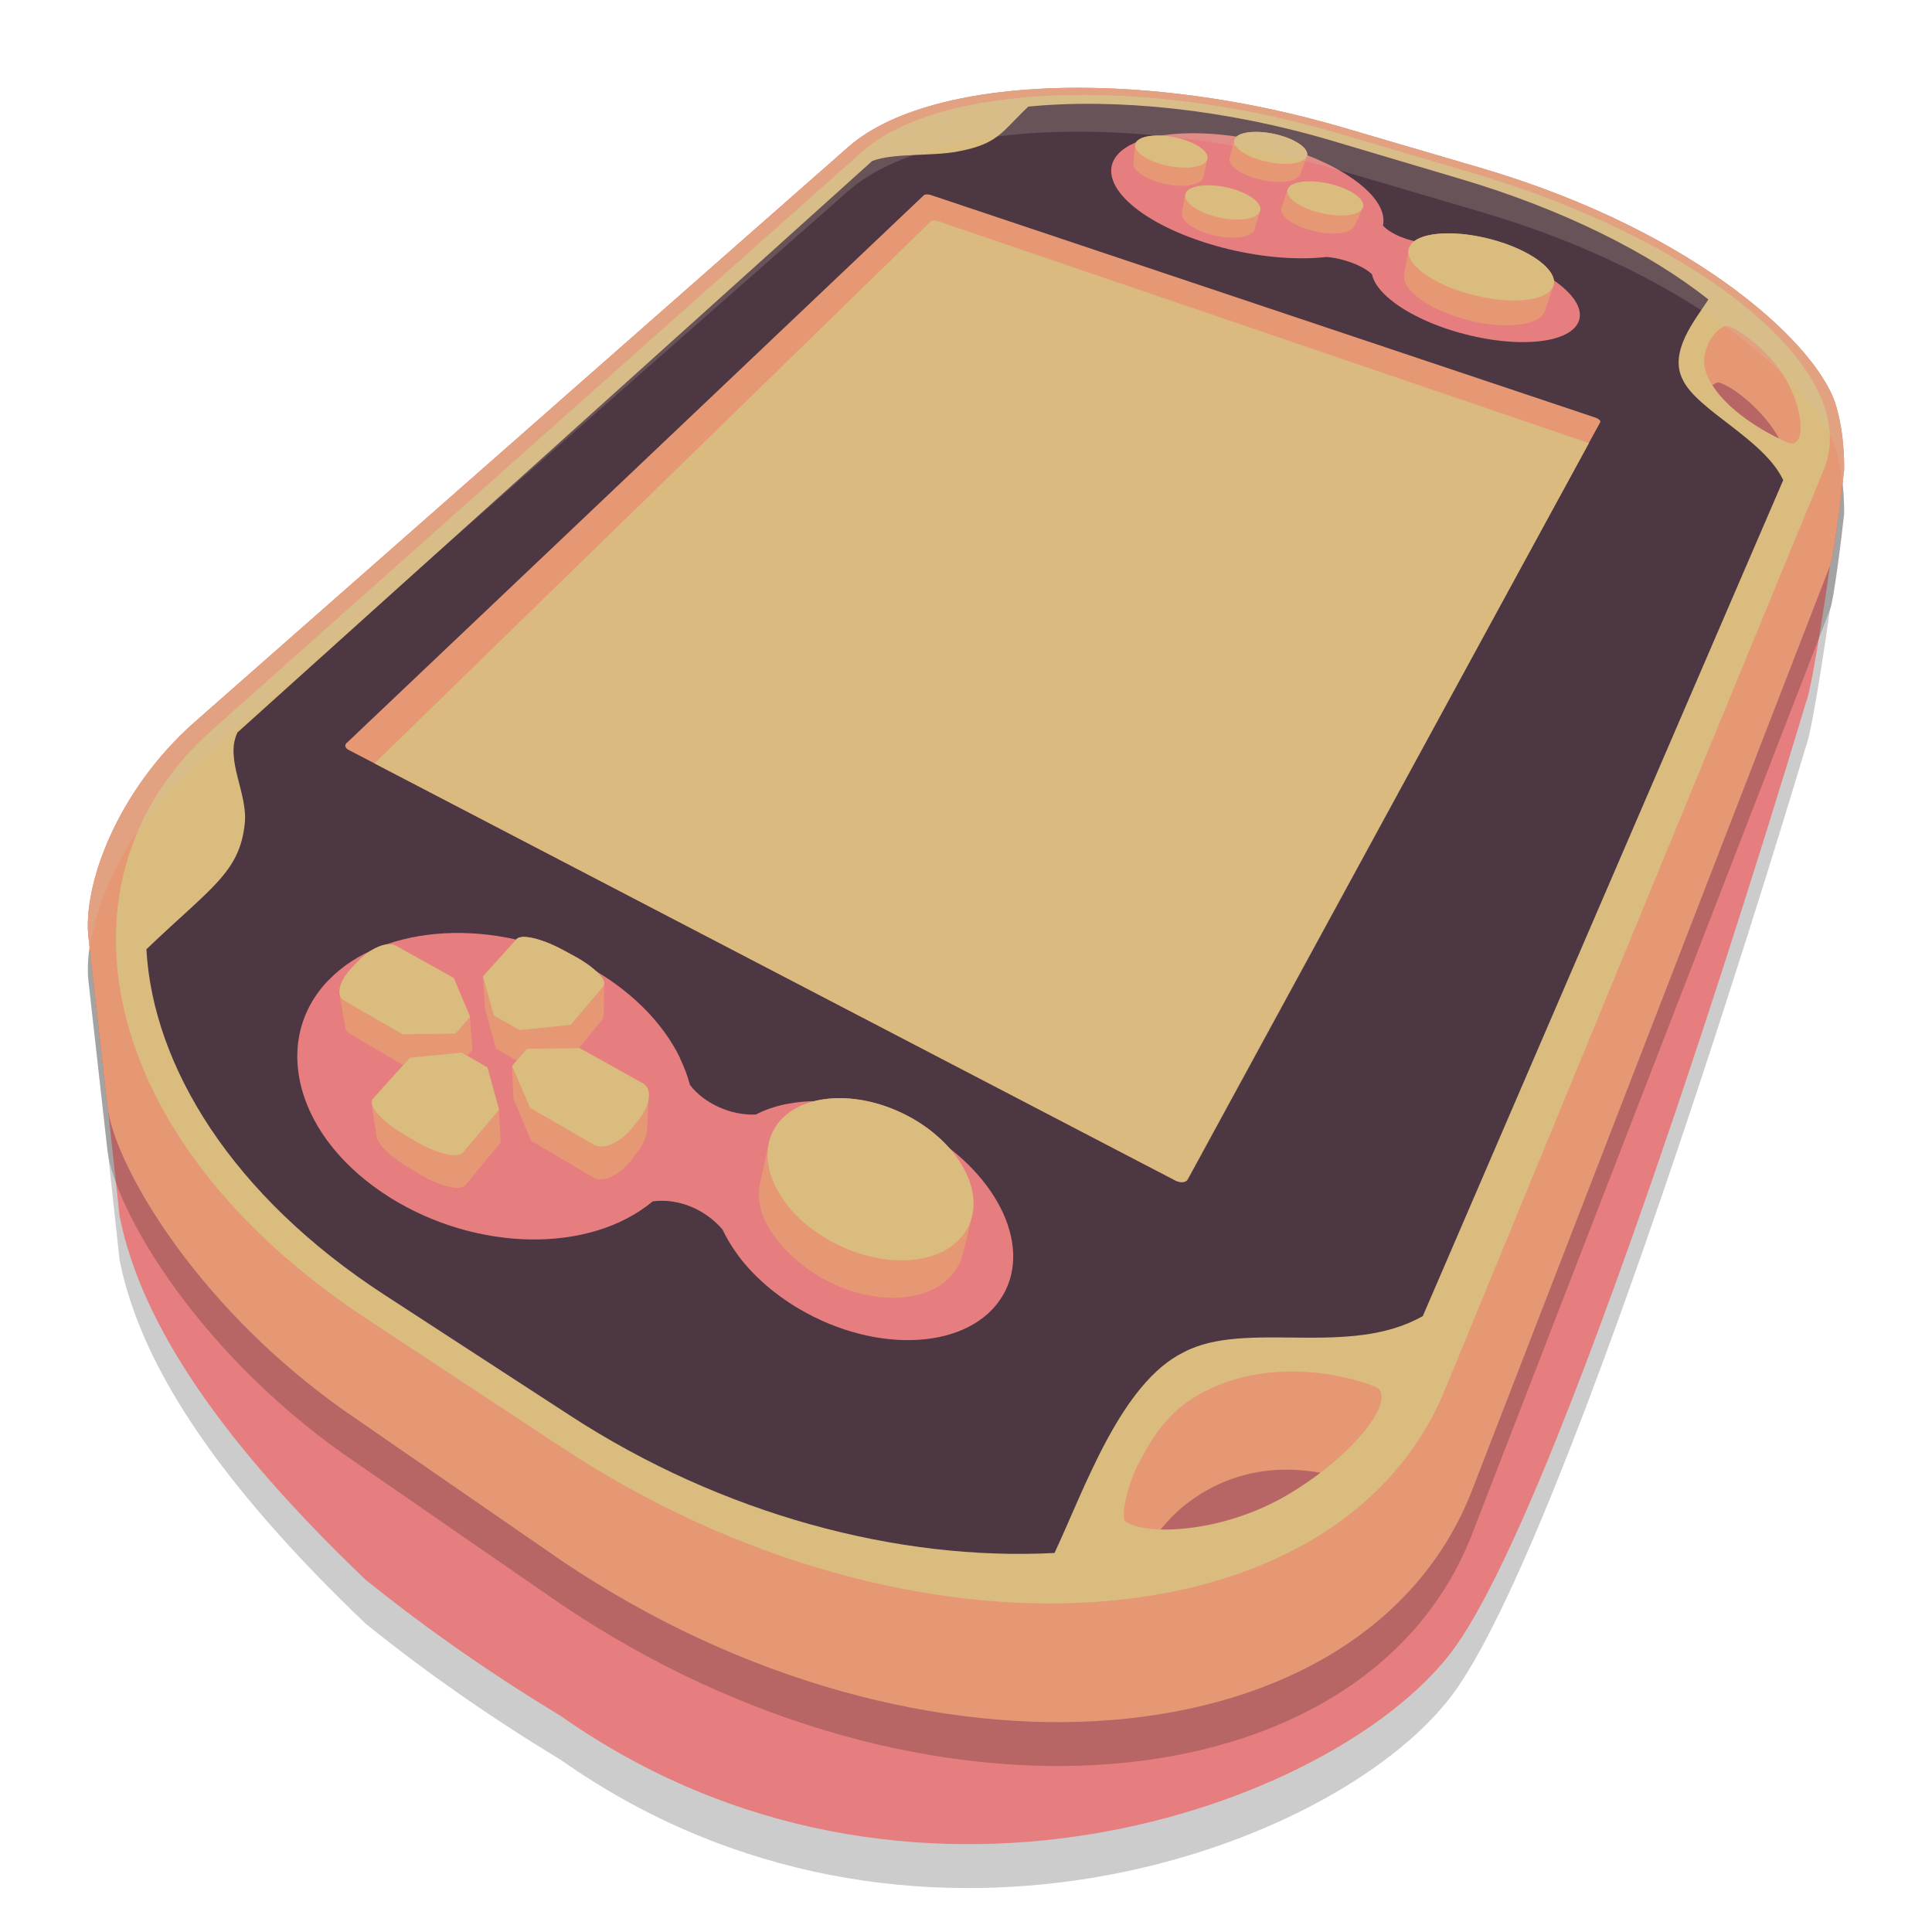 <svg xmlns="http://www.w3.org/2000/svg" width="22" height="22" version="1.1">
 <path style="opacity:0.2" d="m 12.344,1.5 c -1.178,-0.009 -2.168,0.219 -2.685,0.674 L 2.22,8.719 C 1.319,9.513 0.94,10.598 1.008,11.178 l 0.215,1.919 c 0.003,0.021 0.006,0.043 0.01,0.065 l 0.13,1.198 h 0.001 c 0.249,1.228 1.165,2.566 2.799,4.129 0.707,0.568 1.415,1.061 2.228,1.555 3.954,2.777 8.778,1.037 10.128,-0.72 1.349,-1.757 4.045,-10.823 4.045,-10.823 0.084,-0.208 0.274,-1.558 0.274,-1.558 0.044,-0.113 0.129,-0.798 0.161,-1.086 0,0 0.012,-0.366 -0.08,-0.693 C 20.758,4.474 19.347,3.143 16.871,2.415 L 15.303,1.955 C 14.291,1.657 13.261,1.507 12.344,1.5 Z"/>
 <path style="fill:#e67e80" d="m 12.344,1 c -1.178,-0.009 -2.168,0.219 -2.685,0.674 L 2.22,8.219 C 1.319,9.013 0.94,10.098 1.008,10.678 l 0.215,1.919 c 0.003,0.021 0.006,0.043 0.01,0.065 l 0.13,1.198 h 0.001 c 0.249,1.228 1.165,2.566 2.799,4.129 0.707,0.568 1.415,1.061 2.228,1.555 3.954,2.777 8.778,1.037 10.128,-0.72 1.349,-1.757 4.045,-10.823 4.045,-10.823 0.084,-0.208 0.274,-1.558 0.274,-1.558 0.044,-0.113 0.129,-0.798 0.161,-1.086 0,0 0.012,-0.366 -0.08,-0.693 C 20.758,3.974 19.347,2.643 16.871,1.915 L 15.303,1.455 C 14.291,1.157 13.261,1.007 12.344,1 Z"/>
 <path style="opacity:0.2" d="m 12.344,1.5 c -1.178,-0.009 -2.168,0.219 -2.685,0.674 L 2.22,8.719 C 1.319,9.512 0.94,10.598 1.008,11.178 l 0.215,1.919 c 0.084,0.692 1.06,2.365 2.846,3.569 l 2.326,1.606 C 10.514,21.049 15.537,20.595 16.758,17.482 L 20.838,6.943 c 0.044,-0.113 0.129,-0.798 0.161,-1.086 0,0 0.012,-0.366 -0.08,-0.693 C 20.758,4.474 19.347,3.143 16.871,2.415 L 15.303,1.954 C 14.291,1.657 13.261,1.507 12.344,1.5 Z m 7.219,3.354 c 0.14,0.026 0.512,0.302 0.698,0.643 -0.243,-0.117 -0.592,-0.336 -0.765,-0.609 0.023,-0.016 0.049,-0.031 0.067,-0.034 z M 14.67,17.235 c 0.126,0.002 0.265,0.016 0.38,0.038 -0.107,0.081 -0.235,0.173 -0.361,0.249 -0.516,0.31 -1.099,0.417 -1.482,0.406 0.076,-0.094 0.17,-0.196 0.27,-0.277 0.363,-0.294 0.756,-0.405 1.118,-0.415 0.025,-7e-4 0.049,-9e-4 0.074,-6e-4 z"/>
 <path style="fill:#e69875" d="m 12.344,1 c -1.178,-0.009 -2.168,0.219 -2.685,0.674 L 2.22,8.219 C 1.319,9.013 0.94,10.098 1.008,10.678 l 0.215,1.919 c 0.084,0.692 1.06,2.365 2.846,3.569 l 2.326,1.606 C 10.514,20.549 15.537,20.095 16.758,16.982 L 20.838,6.443 c 0.044,-0.113 0.129,-0.798 0.161,-1.086 0,0 0.012,-0.366 -0.08,-0.693 C 20.758,3.974 19.347,2.643 16.871,1.915 L 15.303,1.455 C 14.291,1.157 13.261,1.007 12.344,1 Z m 7.219,3.354 c 0.14,0.026 0.512,0.302 0.698,0.643 -0.243,-0.117 -0.592,-0.336 -0.765,-0.609 0.023,-0.016 0.049,-0.031 0.067,-0.034 z M 14.67,16.735 c 0.126,0.002 0.265,0.016 0.38,0.038 -0.107,0.081 -0.235,0.173 -0.361,0.249 -0.516,0.31 -1.099,0.417 -1.482,0.406 0.076,-0.094 0.17,-0.196 0.27,-0.277 0.363,-0.294 0.756,-0.405 1.118,-0.415 0.025,-7e-4 0.049,-9e-4 0.074,-6e-4 z"/>
 <path style="fill:#dbbc7f" d="M 2.404,8.323 C 0.537,9.984 1.054,12.961 4.172,15.015 c 0,0 2.233,1.472 2.233,1.472 3.978,2.622 8.838,2.277 10.047,-0.658 0,0 4.314,-10.477 4.314,-10.477 0.467,-1.134 -1.422,-2.621 -3.983,-3.378 0,0 -1.523,-0.45 -1.523,-0.45 -2.237,-0.661 -4.568,-0.576 -5.448,0.207 0,0 -7.407,6.59 -7.407,6.59 M 12.979,16.637 c 0.121,-0.221 0.286,-0.537 0.669,-0.755 0.75,-0.427 1.637,-0.246 2.029,-0.085 0.221,0.137 -0.233,0.755 -0.995,1.213 -0.784,0.471 -1.692,0.475 -1.878,0.304 -0.034,-0.116 0.053,-0.453 0.175,-0.677 0,0 0,0 0,0 M 19.461,3.896 c 0.038,-0.084 0.135,-0.176 0.195,-0.187 0.146,0.027 0.541,0.319 0.718,0.681 0.184,0.375 0.164,0.702 -3.69e-4,0.656 -0.259,-0.105 -0.764,-0.39 -0.929,-0.761 -0.08,-0.181 -0.021,-0.303 0.017,-0.388 0,0 0,0 0,0"/>
 <path style="fill:#4c3743" d="m 2.716,8.329 c -0.004,0.003 -0.008,0.007 -0.011,0.01 -0.15,0.306 0.12,0.693 0.082,1.04 -0.058,0.559 -0.392,0.732 -1.12,1.431 0.075,1.333 0.976,2.807 2.71,3.934 0,0 2.116,1.376 2.116,1.376 1.731,1.126 3.731,1.657 5.515,1.564 0.341,-0.726 0.754,-1.937 1.475,-2.288 0.709,-0.371 1.877,0.07 2.719,-0.41 0,0 4.104,-9.519 4.104,-9.519 C 20.086,5 19.326,4.673 19.162,4.324 18.998,4.006 19.302,3.645 19.454,3.41 18.772,2.871 17.788,2.381 16.639,2.04 c 0,0 -1.456,-0.433 -1.456,-0.433 -1.237,-0.368 -2.483,-0.49 -3.474,-0.393 -0.31,0.295 -0.342,0.423 -0.796,0.51 -0.294,0.058 -0.741,0.016 -0.981,0.109 -0.004,0.003 -0.006,0.005 -0.009,0.008 0,0 -7.205,6.487 -7.205,6.487"/>
 <path style="fill:#e67e80" d="m 12.736,1.749 c 0.266,-0.279 1.1,-0.31 1.888,-0.072 0.709,0.214 1.19,0.588 1.124,0.892 0.093,0.101 0.292,0.177 0.494,0.202 0.056,-9.3e-4 0.115,9.35e-4 0.176,0.005 0,0 0.07,0.005 0.07,0.005 0.188,0.018 0.386,0.059 0.576,0.118 0.632,0.196 1.041,0.549 0.898,0.791 -0.147,0.248 -0.81,0.276 -1.464,0.062 -0.368,-0.12 -0.663,-0.297 -0.799,-0.475 0,0 -0.014,-0.018 -0.014,-0.018 -0.033,-0.047 -0.053,-0.092 -0.062,-0.136 -0.103,-0.097 -0.315,-0.18 -0.518,-0.197 -0.076,0.009 -0.157,0.014 -0.241,0.015 0,0 -0.004,6.52e-5 -0.004,6.52e-5 -0.363,0.005 -0.776,-0.061 -1.154,-0.184 -0.824,-0.268 -1.244,-0.72 -0.969,-1.008 0,0 0,1.38e-5 0,1.38e-5 M 3.736,11.166 c -0.657,0.687 -0.374,1.796 0.707,2.472 0.99,0.618 2.275,0.637 2.99,0.042 0.299,-0.039 0.605,0.097 0.795,0.322 0.036,0.076 0.079,0.151 0.129,0.225 0,0 0.06,0.085 0.06,0.085 0.171,0.224 0.402,0.426 0.672,0.586 0.904,0.536 1.967,0.469 2.33,-0.146 0.349,-0.591 -0.1,-1.443 -0.965,-1.909 -0.482,-0.259 -1.026,-0.36 -1.476,-0.275 0,0 -0.045,0.008 -0.045,0.008 C 8.815,12.602 8.705,12.64 8.608,12.691 8.333,12.706 8.02,12.569 7.857,12.355 7.83,12.254 7.793,12.154 7.745,12.055 c 0,0 0,-0.005 0,-0.005 -0.201,-0.416 -0.579,-0.787 -1.058,-1.048 -1.034,-0.561 -2.324,-0.491 -2.949,0.163 0,0 0,-1.4e-5 0,-1.4e-5"/>
 <path style="fill:#e69875" d="m 3.945,8.463 c 0,0 6.574,-6.239 6.574,-6.239 0.013,-0.012 0.049,-0.014 0.081,-0.003 0,0 7.563,2.533 7.563,2.533 0.042,0.014 0.068,0.038 0.059,0.054 0,0 -4.712,8.624 -4.712,8.624 -0.018,0.033 -0.076,0.036 -0.131,0.008 0,0 -9.41,-4.901 -9.41,-4.901 -0.038,-0.02 -0.048,-0.053 -0.025,-0.076 0,0 0,0 0,0"/>
 <path style="fill:#e69875" d="m 5.951,10.669 c -0.033,0.002 -0.057,0.01 -0.071,0.025 l -0.381,0.423 -7.4e-5,10e-5 7.4e-5,5e-4 0.026,0.376 0.122,0.446 0.235,0.135 -0.053,0.062 7.35e-5,3.07e-4 0.019,0.376 0.199,0.476 0.712,0.421 c 0.105,0.062 0.296,-0.027 0.428,-0.198 l 0.071,-0.093 c 0.067,-0.087 0.103,-0.176 0.11,-0.251 h 0.001 l 0.016,-0.368 -6.5e-4,-2.07e-4 c 0.009,-0.075 -0.012,-0.135 -0.066,-0.165 l -0.72,-0.401 v -1.08e-4 l -0.007,1.08e-4 0.26,-0.315 c 0.012,-0.016 0.022,-0.042 0.024,-0.055 l 0.004,-0.366 h -6e-4 c 6.5e-4,-0.074 -0.141,-0.204 -0.348,-0.316 l -0.13,-0.07 c -0.177,-0.095 -0.352,-0.149 -0.451,-0.144 z m -1.507,0.083 c -0.101,-0.005 -0.246,0.067 -0.361,0.187 l -0.078,0.081 c -0.099,0.103 -0.149,0.213 -0.14,0.29 h -1.033e-4 l 1.033e-4,3.07e-4 0.068,0.398 c 0.003,0.016 0.018,0.043 0.045,0.059 l 0.611,0.361 -0.344,0.382 c -0.013,0.014 -0.017,0.034 -0.013,0.056 -1.5e-6,-3e-6 -5e-4,3e-6 -5e-4,0 4.5e-5,-0.002 0.054,0.356 0.054,0.356 h 0.001 c -0.004,0.082 0.128,0.227 0.333,0.352 l 0.132,0.081 c 0.243,0.149 0.488,0.213 0.547,0.141 l 0.403,-0.488 -0.022,-0.376 v -4.06e-4 c 0,0 -7.35e-5,0 -7.35e-5,0 l -0.132,-0.479 -0.228,-0.131 0.06,-0.069 -0.03,-0.376 7.4e-5,-1.08e-4 -0.186,-0.443 -0.66,-0.368 c -0.018,-0.01 -0.039,-0.015 -0.062,-0.016 z M 14.274,1.502 c -0.093,0.003 -0.168,0.024 -0.202,0.062 -0.011,0.012 -0.016,0.025 -0.018,0.038 l -3.69e-4,-7.67e-5 -0.051,0.196 3.7e-4,2.301e-4 c -0.021,0.074 0.092,0.17 0.281,0.229 0.216,0.067 0.444,0.058 0.508,-0.02 0.007,-0.009 0.011,-0.018 0.014,-0.027 l 9e-4,3.068e-4 0.078,-0.208 -2.95e-4,-7.67e-5 C 14.902,1.698 14.781,1.602 14.588,1.545 14.479,1.513 14.368,1.499 14.274,1.503 Z m -1.12,0.042 c -0.094,0.003 -0.17,0.025 -0.206,0.062 -0.013,0.013 -0.02,0.028 -0.021,0.043 l -3.7e-4,-7.67e-5 -0.021,0.204 0.002,5.35e-4 c -0.011,0.072 0.094,0.161 0.269,0.217 0.212,0.067 0.441,0.058 0.51,-0.02 0.006,-0.007 0.008,-0.014 0.012,-0.021 l 0.002,5.35e-4 0.001,-0.006 c 0.001,-0.004 0.002,-0.009 0.003,-0.013 l 0.045,-0.2 -9e-4,-2.301e-4 c 0.018,-0.074 -0.096,-0.168 -0.283,-0.224 -0.107,-0.032 -0.218,-0.046 -0.312,-0.043 z m 1.729,0.522 c -0.096,0.004 -0.172,0.026 -0.206,0.066 -0.007,0.009 -0.012,0.018 -0.015,0.027 l -6e-4,-7.67e-5 -0.071,0.209 h 2.21e-4 c -0.019,0.079 0.102,0.181 0.298,0.243 0.225,0.071 0.461,0.062 0.524,-0.021 0.003,-0.003 0.003,-0.007 0.005,-0.01 l 0.002,3.835e-4 0.097,-0.21 c 6.5e-4,-0.001 0.001,-0.003 0.002,-0.004 l 0.001,-0.002 -2.95e-4,-7.67e-5 C 15.551,2.284 15.42,2.175 15.209,2.112 15.096,2.078 14.979,2.063 14.883,2.067 Z m -1.156,0.044 c -0.097,0.004 -0.174,0.026 -0.211,0.066 -0.011,0.012 -0.017,0.024 -0.019,0.038 l -3.7e-4,-7.67e-5 -0.038,0.206 9e-4,2.301e-4 c -0.016,0.078 0.097,0.177 0.285,0.238 0.221,0.072 0.458,0.062 0.526,-0.021 0.007,-0.009 0.012,-0.019 0.015,-0.029 l 9e-4,2.301e-4 0.061,-0.205 c 8e-4,-0.002 0.002,-0.005 0.002,-0.007 l 6.5e-4,-0.002 -3.7e-4,-7.67e-5 c 0.014,-0.079 -0.107,-0.178 -0.3,-0.237 -0.112,-0.034 -0.227,-0.049 -0.323,-0.046 z m 2.78,0.547 c -0.212,-0.002 -0.379,0.042 -0.442,0.128 -0.015,0.021 -0.023,0.042 -0.026,0.065 l -3.69e-4,-7.67e-5 -0.049,0.27 9e-4,3.068e-4 c -0.034,0.155 0.211,0.362 0.6,0.488 0.441,0.143 0.887,0.124 0.989,-0.041 0.005,-0.008 0.008,-0.016 0.011,-0.024 l 9e-4,2.301e-4 0.002,-0.006 c 2.95e-4,-9.3e-4 4.43e-4,-0.002 9e-4,-0.003 l 0.096,-0.286 -6.5e-4,-2.301e-4 c 0.046,-0.161 -0.225,-0.377 -0.636,-0.502 -0.191,-0.058 -0.382,-0.087 -0.547,-0.089 z M 9.587,12.505 c -0.316,-0.006 -0.592,0.096 -0.739,0.302 -0.047,0.066 -0.078,0.139 -0.094,0.215 l -2.95e-4,-2.07e-4 -0.09,0.414 c -0.003,0.011 -0.028,0.098 -0.02,0.218 0.006,0.094 0.043,0.237 0.16,0.403 0.117,0.166 0.295,0.344 0.532,0.483 0.607,0.354 1.31,0.307 1.56,-0.1 0.034,-0.055 0.056,-0.113 0.064,-0.143 l 0.109,-0.444 -2.21e-4,-1.07e-4 C 11.162,13.473 10.871,12.998 10.357,12.718 10.103,12.58 9.833,12.51 9.587,12.505 Z"/>
 <path style="fill:#dbbc7f" d="m 5.5,11.117 c 0,0 0.125,0.447 0.125,0.447 0,0 0.293,0.165 0.293,0.165 0,0 0.58,-0.059 0.58,-0.059 0,0 0.373,-0.441 0.373,-0.441 0.053,-0.063 -0.099,-0.217 -0.338,-0.345 0,0 -0.13,-0.07 -0.13,-0.07 -0.236,-0.127 -0.468,-0.18 -0.521,-0.119 0,0 -0.381,0.424 -0.381,0.424 m -0.833,0.926 c 0,0 0.587,-0.059 0.587,-0.059 0,0 0.296,0.17 0.296,0.17 0,0 0.132,0.48 0.132,0.48 0,0 -0.412,0.488 -0.412,0.488 -0.061,0.072 -0.312,0.009 -0.56,-0.141 0,0 -0.135,-0.081 -0.135,-0.081 -0.245,-0.147 -0.391,-0.321 -0.328,-0.389 0,0 0.421,-0.468 0.421,-0.468 m 1.933,-0.109 c 0,0 -0.603,0.007 -0.603,0.007 0,0 -0.167,0.196 -0.167,0.196 0,0 0.204,0.476 0.204,0.476 0,0 0.729,0.421 0.729,0.421 0.107,0.062 0.303,-0.027 0.438,-0.198 0,0 0.073,-0.093 0.073,-0.093 0.132,-0.168 0.152,-0.349 0.046,-0.408 0,0 -0.72,-0.401 -0.72,-0.401 m -1.434,-0.799 c 0,0 0.186,0.442 0.186,0.442 0,0 -0.17,0.191 -0.17,0.191 0,0 -0.6,0.007 -0.6,0.007 0,0 -0.667,-0.385 -0.667,-0.385 -0.095,-0.055 -0.054,-0.221 0.089,-0.371 0,0 0.078,-0.081 0.078,-0.081 0.141,-0.147 0.329,-0.223 0.423,-0.171 0,0 0.66,0.368 0.66,0.368 M 13.466,1.587 c 0.216,0.065 0.335,0.18 0.264,0.257 -0.071,0.078 -0.307,0.087 -0.525,0.02 -0.216,-0.067 -0.33,-0.182 -0.257,-0.258 0.073,-0.075 0.304,-0.084 0.518,-0.019 0,0 0,0 0,0 m 1.743,0.525 c 0.229,0.069 0.364,0.191 0.299,0.273 -0.065,0.083 -0.308,0.092 -0.54,0.021 -0.23,-0.071 -0.359,-0.193 -0.291,-0.274 0.067,-0.08 0.305,-0.089 0.532,-0.02 0,0 0,0 0,0 M 14.869,1.801 c -0.066,0.078 -0.301,0.086 -0.523,0.02 -0.22,-0.066 -0.342,-0.181 -0.273,-0.257 0.068,-0.075 0.298,-0.083 0.515,-0.019 0.219,0.065 0.346,0.179 0.28,0.256 0,0 0,0 0,0 m -0.535,0.63 c -0.071,0.083 -0.314,0.093 -0.542,0.021 -0.226,-0.071 -0.348,-0.194 -0.274,-0.275 0.073,-0.08 0.311,-0.089 0.534,-0.021 0.225,0.069 0.352,0.192 0.282,0.275 0,0 0,0 0,0 m 2.721,0.315 c 0.442,0.134 0.724,0.375 0.621,0.538 -0.105,0.166 -0.563,0.185 -1.016,0.042 C 16.212,3.185 15.95,2.943 16.065,2.786 16.179,2.631 16.618,2.614 17.054,2.746 c 0,0 0,0 0,0 m -6.698,9.971 c 0.592,0.322 0.888,0.902 0.643,1.298 -0.251,0.407 -0.965,0.452 -1.575,0.097 C 8.829,13.767 8.58,13.182 8.848,12.807 c 0.262,-0.365 0.93,-0.404 1.508,-0.089 0,0 0,0 0,0"/>
 <path style="opacity:0.95;fill:#dbbc7f" d="m 10.599,2.521 c 0.013,-0.012 0.048,-0.014 0.079,-0.003 l 7.415,2.528 c -1.54,2.827 -3.029,5.56 -4.569,8.387 -0.018,0.032 -0.081,0.04 -0.134,0.012 C 10.303,11.838 7.352,10.3 4.265,8.693 Z"/>
 <path style="opacity:0.2;fill:#d3c6aa" d="M 12.344,1 C 11.165,0.991 10.177,1.219 9.659,1.675 L 2.221,8.22 C 1.319,9.013 0.94,10.099 1.008,10.679 l 0.014,0.125 c 0.082,-0.603 0.465,-1.438 1.199,-2.084 L 9.659,2.175 c 0.518,-0.455 1.506,-0.684 2.685,-0.675 0.917,0.007 1.948,0.157 2.96,0.454 l 1.567,0.461 c 2.476,0.728 3.886,2.059 4.048,2.749 0.033,0.116 0.05,0.232 0.062,0.34 0.005,-0.045 0.015,-0.113 0.019,-0.147 0,0 0.012,-0.366 -0.08,-0.692 C 20.757,3.974 19.347,2.643 16.871,1.915 L 15.304,1.454 c -1.012,-0.297 -2.043,-0.447 -2.96,-0.454 z"/>
</svg>
